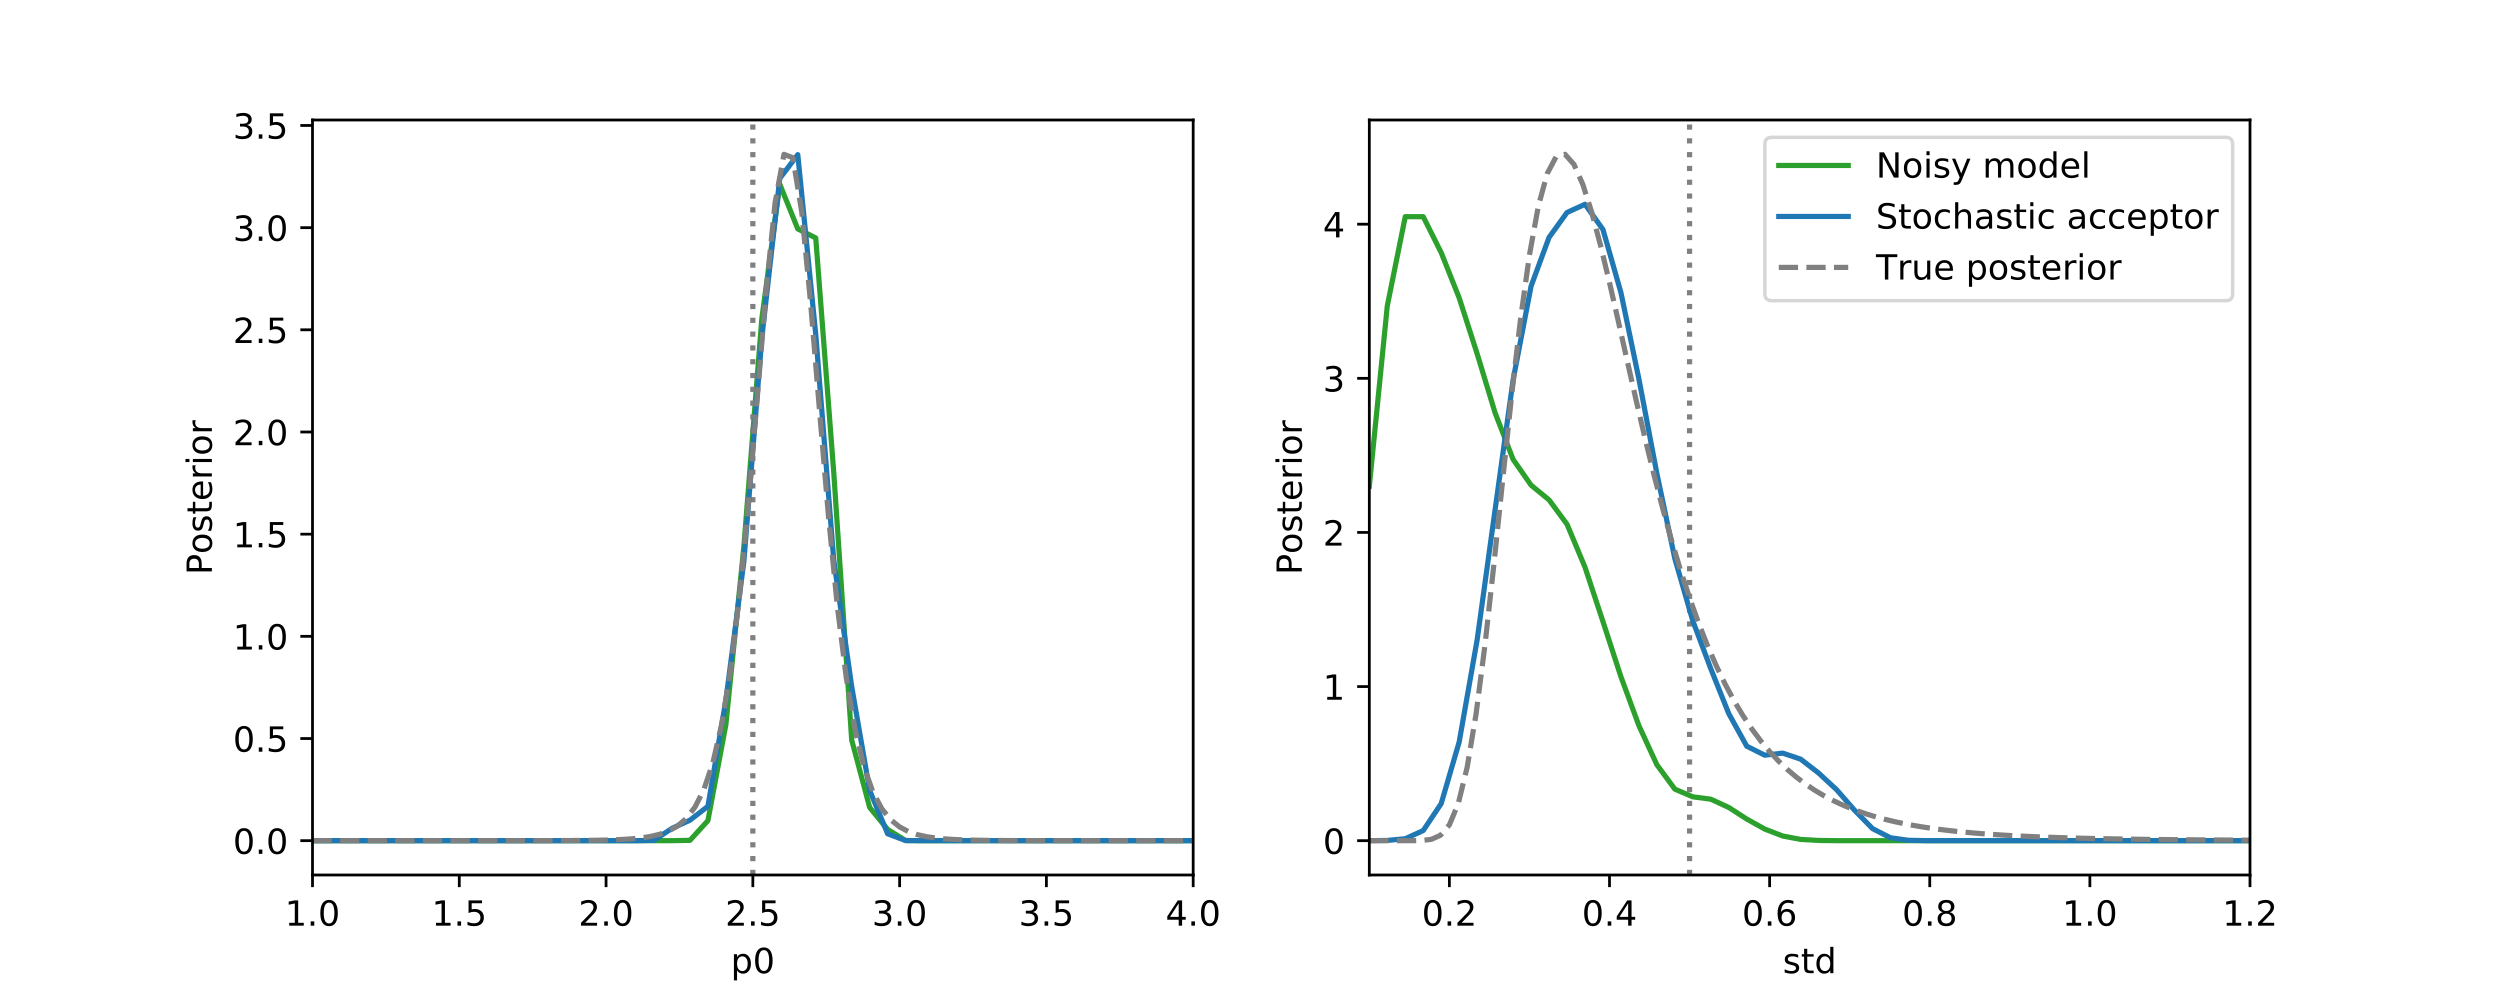 <?xml version="1.0" encoding="utf-8" standalone="no"?>
<!DOCTYPE svg PUBLIC "-//W3C//DTD SVG 1.1//EN"
  "http://www.w3.org/Graphics/SVG/1.1/DTD/svg11.dtd">
<!-- Created with matplotlib (https://matplotlib.org/) -->
<svg height="288pt" version="1.1" viewBox="0 0 720 288" width="720pt" xmlns="http://www.w3.org/2000/svg" xmlns:xlink="http://www.w3.org/1999/xlink">
 <defs>
  <style type="text/css">
*{stroke-linecap:butt;stroke-linejoin:round;}
  </style>
 </defs>
 <g id="figure_1">
  <g id="patch_1">
   <path d="M 0 288 
L 720 288 
L 720 0 
L 0 0 
z
" style="fill:#ffffff;"/>
  </g>
  <g id="axes_1">
   <g id="patch_2">
    <path d="M 90 252 
L 343.636 252 
L 343.636 34.56 
L 90 34.56 
z
" style="fill:#ffffff;"/>
   </g>
   <g id="matplotlib.axis_1">
    <g id="xtick_1">
     <g id="line2d_1">
      <defs>
       <path d="M 0 0 
L 0 3.5 
" id="m02b640d5a7" style="stroke:#000000;stroke-width:0.8;"/>
      </defs>
      <g>
       <use style="stroke:#000000;stroke-width:0.8;" x="90" xlink:href="#m02b640d5a7" y="252"/>
      </g>
     </g>
     <g id="text_1">
      <!-- 1.0 -->
      <defs>
       <path d="M 12.406 8.297 
L 28.516 8.297 
L 28.516 63.922 
L 10.984 60.406 
L 10.984 69.391 
L 28.422 72.906 
L 38.281 72.906 
L 38.281 8.297 
L 54.391 8.297 
L 54.391 0 
L 12.406 0 
z
" id="DejaVuSans-49"/>
       <path d="M 10.688 12.406 
L 21 12.406 
L 21 0 
L 10.688 0 
z
" id="DejaVuSans-46"/>
       <path d="M 31.781 66.406 
Q 24.172 66.406 20.328 58.906 
Q 16.5 51.422 16.5 36.375 
Q 16.5 21.391 20.328 13.891 
Q 24.172 6.391 31.781 6.391 
Q 39.453 6.391 43.281 13.891 
Q 47.125 21.391 47.125 36.375 
Q 47.125 51.422 43.281 58.906 
Q 39.453 66.406 31.781 66.406 
z
M 31.781 74.219 
Q 44.047 74.219 50.516 64.516 
Q 56.984 54.828 56.984 36.375 
Q 56.984 17.969 50.516 8.266 
Q 44.047 -1.422 31.781 -1.422 
Q 19.531 -1.422 13.062 8.266 
Q 6.594 17.969 6.594 36.375 
Q 6.594 54.828 13.062 64.516 
Q 19.531 74.219 31.781 74.219 
z
" id="DejaVuSans-48"/>
      </defs>
      <g transform="translate(82.048 266.598)scale(0.1 -0.1)">
       <use xlink:href="#DejaVuSans-49"/>
       <use x="63.623" xlink:href="#DejaVuSans-46"/>
       <use x="95.41" xlink:href="#DejaVuSans-48"/>
      </g>
     </g>
    </g>
    <g id="xtick_2">
     <g id="line2d_2">
      <g>
       <use style="stroke:#000000;stroke-width:0.8;" x="132.273" xlink:href="#m02b640d5a7" y="252"/>
      </g>
     </g>
     <g id="text_2">
      <!-- 1.5 -->
      <defs>
       <path d="M 10.797 72.906 
L 49.516 72.906 
L 49.516 64.594 
L 19.828 64.594 
L 19.828 46.734 
Q 21.969 47.469 24.109 47.828 
Q 26.266 48.188 28.422 48.188 
Q 40.625 48.188 47.75 41.5 
Q 54.891 34.812 54.891 23.391 
Q 54.891 11.625 47.562 5.094 
Q 40.234 -1.422 26.906 -1.422 
Q 22.312 -1.422 17.547 -0.641 
Q 12.797 0.141 7.719 1.703 
L 7.719 11.625 
Q 12.109 9.234 16.797 8.062 
Q 21.484 6.891 26.703 6.891 
Q 35.156 6.891 40.078 11.328 
Q 45.016 15.766 45.016 23.391 
Q 45.016 31 40.078 35.438 
Q 35.156 39.891 26.703 39.891 
Q 22.75 39.891 18.812 39.016 
Q 14.891 38.141 10.797 36.281 
z
" id="DejaVuSans-53"/>
      </defs>
      <g transform="translate(124.321 266.598)scale(0.1 -0.1)">
       <use xlink:href="#DejaVuSans-49"/>
       <use x="63.623" xlink:href="#DejaVuSans-46"/>
       <use x="95.41" xlink:href="#DejaVuSans-53"/>
      </g>
     </g>
    </g>
    <g id="xtick_3">
     <g id="line2d_3">
      <g>
       <use style="stroke:#000000;stroke-width:0.8;" x="174.545" xlink:href="#m02b640d5a7" y="252"/>
      </g>
     </g>
     <g id="text_3">
      <!-- 2.0 -->
      <defs>
       <path d="M 19.188 8.297 
L 53.609 8.297 
L 53.609 0 
L 7.328 0 
L 7.328 8.297 
Q 12.938 14.109 22.625 23.891 
Q 32.328 33.688 34.812 36.531 
Q 39.547 41.844 41.422 45.531 
Q 43.312 49.219 43.312 52.781 
Q 43.312 58.594 39.234 62.25 
Q 35.156 65.922 28.609 65.922 
Q 23.969 65.922 18.812 64.312 
Q 13.672 62.703 7.812 59.422 
L 7.812 69.391 
Q 13.766 71.781 18.938 73 
Q 24.125 74.219 28.422 74.219 
Q 39.75 74.219 46.484 68.547 
Q 53.219 62.891 53.219 53.422 
Q 53.219 48.922 51.531 44.891 
Q 49.859 40.875 45.406 35.406 
Q 44.188 33.984 37.641 27.219 
Q 31.109 20.453 19.188 8.297 
z
" id="DejaVuSans-50"/>
      </defs>
      <g transform="translate(166.594 266.598)scale(0.1 -0.1)">
       <use xlink:href="#DejaVuSans-50"/>
       <use x="63.623" xlink:href="#DejaVuSans-46"/>
       <use x="95.41" xlink:href="#DejaVuSans-48"/>
      </g>
     </g>
    </g>
    <g id="xtick_4">
     <g id="line2d_4">
      <g>
       <use style="stroke:#000000;stroke-width:0.8;" x="216.818" xlink:href="#m02b640d5a7" y="252"/>
      </g>
     </g>
     <g id="text_4">
      <!-- 2.5 -->
      <g transform="translate(208.867 266.598)scale(0.1 -0.1)">
       <use xlink:href="#DejaVuSans-50"/>
       <use x="63.623" xlink:href="#DejaVuSans-46"/>
       <use x="95.41" xlink:href="#DejaVuSans-53"/>
      </g>
     </g>
    </g>
    <g id="xtick_5">
     <g id="line2d_5">
      <g>
       <use style="stroke:#000000;stroke-width:0.8;" x="259.091" xlink:href="#m02b640d5a7" y="252"/>
      </g>
     </g>
     <g id="text_5">
      <!-- 3.0 -->
      <defs>
       <path d="M 40.578 39.312 
Q 47.656 37.797 51.625 33 
Q 55.609 28.219 55.609 21.188 
Q 55.609 10.406 48.188 4.484 
Q 40.766 -1.422 27.094 -1.422 
Q 22.516 -1.422 17.656 -0.516 
Q 12.797 0.391 7.625 2.203 
L 7.625 11.719 
Q 11.719 9.328 16.594 8.109 
Q 21.484 6.891 26.812 6.891 
Q 36.078 6.891 40.938 10.547 
Q 45.797 14.203 45.797 21.188 
Q 45.797 27.641 41.281 31.266 
Q 36.766 34.906 28.719 34.906 
L 20.219 34.906 
L 20.219 43.016 
L 29.109 43.016 
Q 36.375 43.016 40.234 45.922 
Q 44.094 48.828 44.094 54.297 
Q 44.094 59.906 40.109 62.906 
Q 36.141 65.922 28.719 65.922 
Q 24.656 65.922 20.016 65.031 
Q 15.375 64.156 9.812 62.312 
L 9.812 71.094 
Q 15.438 72.656 20.344 73.438 
Q 25.25 74.219 29.594 74.219 
Q 40.828 74.219 47.359 69.109 
Q 53.906 64.016 53.906 55.328 
Q 53.906 49.266 50.438 45.094 
Q 46.969 40.922 40.578 39.312 
z
" id="DejaVuSans-51"/>
      </defs>
      <g transform="translate(251.139 266.598)scale(0.1 -0.1)">
       <use xlink:href="#DejaVuSans-51"/>
       <use x="63.623" xlink:href="#DejaVuSans-46"/>
       <use x="95.41" xlink:href="#DejaVuSans-48"/>
      </g>
     </g>
    </g>
    <g id="xtick_6">
     <g id="line2d_6">
      <g>
       <use style="stroke:#000000;stroke-width:0.8;" x="301.364" xlink:href="#m02b640d5a7" y="252"/>
      </g>
     </g>
     <g id="text_6">
      <!-- 3.5 -->
      <g transform="translate(293.412 266.598)scale(0.1 -0.1)">
       <use xlink:href="#DejaVuSans-51"/>
       <use x="63.623" xlink:href="#DejaVuSans-46"/>
       <use x="95.41" xlink:href="#DejaVuSans-53"/>
      </g>
     </g>
    </g>
    <g id="xtick_7">
     <g id="line2d_7">
      <g>
       <use style="stroke:#000000;stroke-width:0.8;" x="343.636" xlink:href="#m02b640d5a7" y="252"/>
      </g>
     </g>
     <g id="text_7">
      <!-- 4.0 -->
      <defs>
       <path d="M 37.797 64.312 
L 12.891 25.391 
L 37.797 25.391 
z
M 35.203 72.906 
L 47.609 72.906 
L 47.609 25.391 
L 58.016 25.391 
L 58.016 17.188 
L 47.609 17.188 
L 47.609 0 
L 37.797 0 
L 37.797 17.188 
L 4.891 17.188 
L 4.891 26.703 
z
" id="DejaVuSans-52"/>
      </defs>
      <g transform="translate(335.685 266.598)scale(0.1 -0.1)">
       <use xlink:href="#DejaVuSans-52"/>
       <use x="63.623" xlink:href="#DejaVuSans-46"/>
       <use x="95.41" xlink:href="#DejaVuSans-48"/>
      </g>
     </g>
    </g>
    <g id="text_8">
     <!-- p0 -->
     <defs>
      <path d="M 18.109 8.203 
L 18.109 -20.797 
L 9.078 -20.797 
L 9.078 54.688 
L 18.109 54.688 
L 18.109 46.391 
Q 20.953 51.266 25.266 53.625 
Q 29.594 56 35.594 56 
Q 45.562 56 51.781 48.094 
Q 58.016 40.188 58.016 27.297 
Q 58.016 14.406 51.781 6.484 
Q 45.562 -1.422 35.594 -1.422 
Q 29.594 -1.422 25.266 0.953 
Q 20.953 3.328 18.109 8.203 
z
M 48.688 27.297 
Q 48.688 37.203 44.609 42.844 
Q 40.531 48.484 33.406 48.484 
Q 26.266 48.484 22.188 42.844 
Q 18.109 37.203 18.109 27.297 
Q 18.109 17.391 22.188 11.75 
Q 26.266 6.109 33.406 6.109 
Q 40.531 6.109 44.609 11.75 
Q 48.688 17.391 48.688 27.297 
z
" id="DejaVuSans-112"/>
     </defs>
     <g transform="translate(210.463 280.277)scale(0.1 -0.1)">
      <use xlink:href="#DejaVuSans-112"/>
      <use x="63.477" xlink:href="#DejaVuSans-48"/>
     </g>
    </g>
   </g>
   <g id="matplotlib.axis_2">
    <g id="ytick_1">
     <g id="line2d_8">
      <defs>
       <path d="M 0 0 
L -3.5 0 
" id="m700d97918a" style="stroke:#000000;stroke-width:0.8;"/>
      </defs>
      <g>
       <use style="stroke:#000000;stroke-width:0.8;" x="90" xlink:href="#m700d97918a" y="242.116"/>
      </g>
     </g>
     <g id="text_9">
      <!-- 0.0 -->
      <g transform="translate(67.097 245.916)scale(0.1 -0.1)">
       <use xlink:href="#DejaVuSans-48"/>
       <use x="63.623" xlink:href="#DejaVuSans-46"/>
       <use x="95.41" xlink:href="#DejaVuSans-48"/>
      </g>
     </g>
    </g>
    <g id="ytick_2">
     <g id="line2d_9">
      <g>
       <use style="stroke:#000000;stroke-width:0.8;" x="90" xlink:href="#m700d97918a" y="212.691"/>
      </g>
     </g>
     <g id="text_10">
      <!-- 0.5 -->
      <g transform="translate(67.097 216.49)scale(0.1 -0.1)">
       <use xlink:href="#DejaVuSans-48"/>
       <use x="63.623" xlink:href="#DejaVuSans-46"/>
       <use x="95.41" xlink:href="#DejaVuSans-53"/>
      </g>
     </g>
    </g>
    <g id="ytick_3">
     <g id="line2d_10">
      <g>
       <use style="stroke:#000000;stroke-width:0.8;" x="90" xlink:href="#m700d97918a" y="183.265"/>
      </g>
     </g>
     <g id="text_11">
      <!-- 1.0 -->
      <g transform="translate(67.097 187.064)scale(0.1 -0.1)">
       <use xlink:href="#DejaVuSans-49"/>
       <use x="63.623" xlink:href="#DejaVuSans-46"/>
       <use x="95.41" xlink:href="#DejaVuSans-48"/>
      </g>
     </g>
    </g>
    <g id="ytick_4">
     <g id="line2d_11">
      <g>
       <use style="stroke:#000000;stroke-width:0.8;" x="90" xlink:href="#m700d97918a" y="153.839"/>
      </g>
     </g>
     <g id="text_12">
      <!-- 1.5 -->
      <g transform="translate(67.097 157.639)scale(0.1 -0.1)">
       <use xlink:href="#DejaVuSans-49"/>
       <use x="63.623" xlink:href="#DejaVuSans-46"/>
       <use x="95.41" xlink:href="#DejaVuSans-53"/>
      </g>
     </g>
    </g>
    <g id="ytick_5">
     <g id="line2d_12">
      <g>
       <use style="stroke:#000000;stroke-width:0.8;" x="90" xlink:href="#m700d97918a" y="124.414"/>
      </g>
     </g>
     <g id="text_13">
      <!-- 2.0 -->
      <g transform="translate(67.097 128.213)scale(0.1 -0.1)">
       <use xlink:href="#DejaVuSans-50"/>
       <use x="63.623" xlink:href="#DejaVuSans-46"/>
       <use x="95.41" xlink:href="#DejaVuSans-48"/>
      </g>
     </g>
    </g>
    <g id="ytick_6">
     <g id="line2d_13">
      <g>
       <use style="stroke:#000000;stroke-width:0.8;" x="90" xlink:href="#m700d97918a" y="94.988"/>
      </g>
     </g>
     <g id="text_14">
      <!-- 2.5 -->
      <g transform="translate(67.097 98.787)scale(0.1 -0.1)">
       <use xlink:href="#DejaVuSans-50"/>
       <use x="63.623" xlink:href="#DejaVuSans-46"/>
       <use x="95.41" xlink:href="#DejaVuSans-53"/>
      </g>
     </g>
    </g>
    <g id="ytick_7">
     <g id="line2d_14">
      <g>
       <use style="stroke:#000000;stroke-width:0.8;" x="90" xlink:href="#m700d97918a" y="65.562"/>
      </g>
     </g>
     <g id="text_15">
      <!-- 3.0 -->
      <g transform="translate(67.097 69.362)scale(0.1 -0.1)">
       <use xlink:href="#DejaVuSans-51"/>
       <use x="63.623" xlink:href="#DejaVuSans-46"/>
       <use x="95.41" xlink:href="#DejaVuSans-48"/>
      </g>
     </g>
    </g>
    <g id="ytick_8">
     <g id="line2d_15">
      <g>
       <use style="stroke:#000000;stroke-width:0.8;" x="90" xlink:href="#m700d97918a" y="36.137"/>
      </g>
     </g>
     <g id="text_16">
      <!-- 3.5 -->
      <g transform="translate(67.097 39.936)scale(0.1 -0.1)">
       <use xlink:href="#DejaVuSans-51"/>
       <use x="63.623" xlink:href="#DejaVuSans-46"/>
       <use x="95.41" xlink:href="#DejaVuSans-53"/>
      </g>
     </g>
    </g>
    <g id="text_17">
     <!-- Posterior -->
     <defs>
      <path d="M 19.672 64.797 
L 19.672 37.406 
L 32.078 37.406 
Q 38.969 37.406 42.719 40.969 
Q 46.484 44.531 46.484 51.125 
Q 46.484 57.672 42.719 61.234 
Q 38.969 64.797 32.078 64.797 
z
M 9.812 72.906 
L 32.078 72.906 
Q 44.344 72.906 50.609 67.359 
Q 56.891 61.812 56.891 51.125 
Q 56.891 40.328 50.609 34.812 
Q 44.344 29.297 32.078 29.297 
L 19.672 29.297 
L 19.672 0 
L 9.812 0 
z
" id="DejaVuSans-80"/>
      <path d="M 30.609 48.391 
Q 23.391 48.391 19.188 42.75 
Q 14.984 37.109 14.984 27.297 
Q 14.984 17.484 19.156 11.844 
Q 23.344 6.203 30.609 6.203 
Q 37.797 6.203 41.984 11.859 
Q 46.188 17.531 46.188 27.297 
Q 46.188 37.016 41.984 42.703 
Q 37.797 48.391 30.609 48.391 
z
M 30.609 56 
Q 42.328 56 49.016 48.375 
Q 55.719 40.766 55.719 27.297 
Q 55.719 13.875 49.016 6.219 
Q 42.328 -1.422 30.609 -1.422 
Q 18.844 -1.422 12.172 6.219 
Q 5.516 13.875 5.516 27.297 
Q 5.516 40.766 12.172 48.375 
Q 18.844 56 30.609 56 
z
" id="DejaVuSans-111"/>
      <path d="M 44.281 53.078 
L 44.281 44.578 
Q 40.484 46.531 36.375 47.5 
Q 32.281 48.484 27.875 48.484 
Q 21.188 48.484 17.844 46.438 
Q 14.5 44.391 14.5 40.281 
Q 14.5 37.156 16.891 35.375 
Q 19.281 33.594 26.516 31.984 
L 29.594 31.297 
Q 39.156 29.25 43.188 25.516 
Q 47.219 21.781 47.219 15.094 
Q 47.219 7.469 41.188 3.016 
Q 35.156 -1.422 24.609 -1.422 
Q 20.219 -1.422 15.453 -0.562 
Q 10.688 0.297 5.422 2 
L 5.422 11.281 
Q 10.406 8.688 15.234 7.391 
Q 20.062 6.109 24.812 6.109 
Q 31.156 6.109 34.562 8.281 
Q 37.984 10.453 37.984 14.406 
Q 37.984 18.062 35.516 20.016 
Q 33.062 21.969 24.703 23.781 
L 21.578 24.516 
Q 13.234 26.266 9.516 29.906 
Q 5.812 33.547 5.812 39.891 
Q 5.812 47.609 11.281 51.797 
Q 16.75 56 26.812 56 
Q 31.781 56 36.172 55.266 
Q 40.578 54.547 44.281 53.078 
z
" id="DejaVuSans-115"/>
      <path d="M 18.312 70.219 
L 18.312 54.688 
L 36.812 54.688 
L 36.812 47.703 
L 18.312 47.703 
L 18.312 18.016 
Q 18.312 11.328 20.141 9.422 
Q 21.969 7.516 27.594 7.516 
L 36.812 7.516 
L 36.812 0 
L 27.594 0 
Q 17.188 0 13.234 3.875 
Q 9.281 7.766 9.281 18.016 
L 9.281 47.703 
L 2.688 47.703 
L 2.688 54.688 
L 9.281 54.688 
L 9.281 70.219 
z
" id="DejaVuSans-116"/>
      <path d="M 56.203 29.594 
L 56.203 25.203 
L 14.891 25.203 
Q 15.484 15.922 20.484 11.062 
Q 25.484 6.203 34.422 6.203 
Q 39.594 6.203 44.453 7.469 
Q 49.312 8.734 54.109 11.281 
L 54.109 2.781 
Q 49.266 0.734 44.188 -0.344 
Q 39.109 -1.422 33.891 -1.422 
Q 20.797 -1.422 13.156 6.188 
Q 5.516 13.812 5.516 26.812 
Q 5.516 40.234 12.766 48.109 
Q 20.016 56 32.328 56 
Q 43.359 56 49.781 48.891 
Q 56.203 41.797 56.203 29.594 
z
M 47.219 32.234 
Q 47.125 39.594 43.094 43.984 
Q 39.062 48.391 32.422 48.391 
Q 24.906 48.391 20.391 44.141 
Q 15.875 39.891 15.188 32.172 
z
" id="DejaVuSans-101"/>
      <path d="M 41.109 46.297 
Q 39.594 47.172 37.812 47.578 
Q 36.031 48 33.891 48 
Q 26.266 48 22.188 43.047 
Q 18.109 38.094 18.109 28.812 
L 18.109 0 
L 9.078 0 
L 9.078 54.688 
L 18.109 54.688 
L 18.109 46.188 
Q 20.953 51.172 25.484 53.578 
Q 30.031 56 36.531 56 
Q 37.453 56 38.578 55.875 
Q 39.703 55.766 41.062 55.516 
z
" id="DejaVuSans-114"/>
      <path d="M 9.422 54.688 
L 18.406 54.688 
L 18.406 0 
L 9.422 0 
z
M 9.422 75.984 
L 18.406 75.984 
L 18.406 64.594 
L 9.422 64.594 
z
" id="DejaVuSans-105"/>
     </defs>
     <g transform="translate(61.017 165.553)rotate(-90)scale(0.1 -0.1)">
      <use xlink:href="#DejaVuSans-80"/>
      <use x="60.256" xlink:href="#DejaVuSans-111"/>
      <use x="121.438" xlink:href="#DejaVuSans-115"/>
      <use x="173.537" xlink:href="#DejaVuSans-116"/>
      <use x="212.746" xlink:href="#DejaVuSans-101"/>
      <use x="274.27" xlink:href="#DejaVuSans-114"/>
      <use x="315.383" xlink:href="#DejaVuSans-105"/>
      <use x="343.166" xlink:href="#DejaVuSans-111"/>
      <use x="404.348" xlink:href="#DejaVuSans-114"/>
     </g>
    </g>
   </g>
   <g id="line2d_16">
    <path clip-path="url(#pda7457deb8)" d="M 90 242.116 
L 95.176 242.116 
L 100.353 242.116 
L 105.529 242.116 
L 110.705 242.116 
L 115.881 242.116 
L 121.058 242.116 
L 126.234 242.116 
L 131.41 242.116 
L 136.586 242.116 
L 141.763 242.116 
L 146.939 242.116 
L 152.115 242.116 
L 157.291 242.116 
L 162.468 242.116 
L 167.644 242.116 
L 172.82 242.116 
L 177.996 242.116 
L 183.173 242.116 
L 188.349 242.116 
L 193.525 242.116 
L 198.701 242.018 
L 203.878 236.34 
L 209.054 208.707 
L 214.23 157.455 
L 219.406 91.772 
L 224.583 53.069 
L 229.759 65.928 
L 234.935 68.539 
L 240.111 135.943 
L 245.288 213.122 
L 250.464 232.551 
L 255.64 238.872 
L 260.816 242.076 
L 265.993 242.116 
L 271.169 242.116 
L 276.345 242.116 
L 281.521 242.116 
L 286.698 242.116 
L 291.874 242.116 
L 297.05 242.116 
L 302.226 242.116 
L 307.403 242.116 
L 312.579 242.116 
L 317.755 242.116 
L 322.931 242.116 
L 328.108 242.116 
L 333.284 242.116 
L 338.46 242.116 
L 343.636 242.116 
" style="fill:none;stroke:#2ca02c;stroke-linecap:square;stroke-width:1.5;"/>
   </g>
   <g id="line2d_17">
    <path clip-path="url(#pda7457deb8)" d="M 216.818 252 
L 216.818 34.56 
" style="fill:none;stroke:#808080;stroke-dasharray:1.5,2.475;stroke-dashoffset:0;stroke-width:1.5;"/>
   </g>
   <g id="line2d_18">
    <path clip-path="url(#pda7457deb8)" d="M 90 242.116 
L 95.176 242.116 
L 100.353 242.116 
L 105.529 242.116 
L 110.705 242.116 
L 115.881 242.116 
L 121.058 242.116 
L 126.234 242.116 
L 131.41 242.116 
L 136.586 242.116 
L 141.763 242.116 
L 146.939 242.116 
L 152.115 242.116 
L 157.291 242.116 
L 162.468 242.116 
L 167.644 242.116 
L 172.82 242.116 
L 177.996 242.116 
L 183.173 242.116 
L 188.349 242.014 
L 193.525 238.566 
L 198.701 236.217 
L 203.878 232.22 
L 209.054 201.617 
L 214.23 161.734 
L 219.406 97.3 
L 224.583 51.371 
L 229.759 44.541 
L 234.935 96.31 
L 240.111 161.194 
L 245.288 197.712 
L 250.464 227.625 
L 255.64 240.138 
L 260.816 242.082 
L 265.993 242.116 
L 271.169 242.116 
L 276.345 242.116 
L 281.521 242.116 
L 286.698 242.116 
L 291.874 242.116 
L 297.05 242.116 
L 302.226 242.116 
L 307.403 242.116 
L 312.579 242.116 
L 317.755 242.116 
L 322.931 242.116 
L 328.108 242.116 
L 333.284 242.116 
L 338.46 242.116 
L 343.636 242.116 
" style="fill:none;stroke:#1f77b4;stroke-linecap:square;stroke-width:1.5;"/>
   </g>
   <g id="line2d_19">
    <path clip-path="url(#pda7457deb8)" d="M 90 242.116 
L 92.562 242.116 
L 95.124 242.116 
L 97.686 242.116 
L 100.248 242.116 
L 102.81 242.116 
L 105.372 242.116 
L 107.934 242.116 
L 110.496 242.116 
L 113.058 242.116 
L 115.62 242.116 
L 118.182 242.116 
L 120.744 242.116 
L 123.306 242.116 
L 125.868 242.116 
L 128.43 242.116 
L 130.992 242.116 
L 133.554 242.115 
L 136.116 242.115 
L 138.678 242.115 
L 141.24 242.114 
L 143.802 242.113 
L 146.364 242.112 
L 148.926 242.11 
L 151.488 242.108 
L 154.05 242.104 
L 156.612 242.099 
L 159.174 242.093 
L 161.736 242.084 
L 164.298 242.071 
L 166.86 242.052 
L 169.421 242.026 
L 171.983 241.988 
L 174.545 241.933 
L 177.107 241.852 
L 179.669 241.734 
L 182.231 241.557 
L 184.793 241.293 
L 187.355 240.895 
L 189.917 240.29 
L 192.479 239.365 
L 195.041 237.945 
L 197.603 235.765 
L 200.165 232.425 
L 202.727 227.349 
L 205.289 219.742 
L 207.851 208.606 
L 210.413 192.852 
L 212.975 171.637 
L 215.537 144.951 
L 218.099 114.382 
L 220.661 83.675 
L 223.223 58.416 
L 225.785 44.444 
L 228.347 45.435 
L 230.909 61.119 
L 233.471 87.415 
L 236.033 118.387 
L 238.595 148.622 
L 241.157 174.658 
L 243.719 195.152 
L 246.281 210.26 
L 248.843 220.886 
L 251.405 228.118 
L 253.967 232.934 
L 256.529 236.097 
L 259.091 238.162 
L 261.653 239.506 
L 264.215 240.382 
L 266.777 240.956 
L 269.339 241.333 
L 271.901 241.584 
L 274.463 241.751 
L 277.025 241.864 
L 279.587 241.941 
L 282.149 241.993 
L 284.711 242.03 
L 287.273 242.055 
L 289.835 242.073 
L 292.397 242.085 
L 294.959 242.094 
L 297.521 242.1 
L 300.083 242.105 
L 302.645 242.108 
L 305.207 242.11 
L 307.769 242.112 
L 310.331 242.113 
L 312.893 242.114 
L 315.455 242.115 
L 318.017 242.115 
L 320.579 242.115 
L 323.14 242.116 
L 325.702 242.116 
L 328.264 242.116 
L 330.826 242.116 
L 333.388 242.116 
L 335.95 242.116 
L 338.512 242.116 
L 341.074 242.116 
L 343.636 242.116 
" style="fill:none;stroke:#808080;stroke-dasharray:5.55,2.4;stroke-dashoffset:0;stroke-width:1.5;"/>
   </g>
   <g id="patch_3">
    <path d="M 90 252 
L 90 34.56 
" style="fill:none;stroke:#000000;stroke-linecap:square;stroke-linejoin:miter;stroke-width:0.8;"/>
   </g>
   <g id="patch_4">
    <path d="M 343.636 252 
L 343.636 34.56 
" style="fill:none;stroke:#000000;stroke-linecap:square;stroke-linejoin:miter;stroke-width:0.8;"/>
   </g>
   <g id="patch_5">
    <path d="M 90 252 
L 343.636 252 
" style="fill:none;stroke:#000000;stroke-linecap:square;stroke-linejoin:miter;stroke-width:0.8;"/>
   </g>
   <g id="patch_6">
    <path d="M 90 34.56 
L 343.636 34.56 
" style="fill:none;stroke:#000000;stroke-linecap:square;stroke-linejoin:miter;stroke-width:0.8;"/>
   </g>
  </g>
  <g id="axes_2">
   <g id="patch_7">
    <path d="M 394.364 252 
L 648 252 
L 648 34.56 
L 394.364 34.56 
z
" style="fill:#ffffff;"/>
   </g>
   <g id="matplotlib.axis_3">
    <g id="xtick_8">
     <g id="line2d_20">
      <g>
       <use style="stroke:#000000;stroke-width:0.8;" x="417.421" xlink:href="#m02b640d5a7" y="252"/>
      </g>
     </g>
     <g id="text_18">
      <!-- 0.2 -->
      <g transform="translate(409.47 266.598)scale(0.1 -0.1)">
       <use xlink:href="#DejaVuSans-48"/>
       <use x="63.623" xlink:href="#DejaVuSans-46"/>
       <use x="95.41" xlink:href="#DejaVuSans-50"/>
      </g>
     </g>
    </g>
    <g id="xtick_9">
     <g id="line2d_21">
      <g>
       <use style="stroke:#000000;stroke-width:0.8;" x="463.537" xlink:href="#m02b640d5a7" y="252"/>
      </g>
     </g>
     <g id="text_19">
      <!-- 0.4 -->
      <g transform="translate(455.586 266.598)scale(0.1 -0.1)">
       <use xlink:href="#DejaVuSans-48"/>
       <use x="63.623" xlink:href="#DejaVuSans-46"/>
       <use x="95.41" xlink:href="#DejaVuSans-52"/>
      </g>
     </g>
    </g>
    <g id="xtick_10">
     <g id="line2d_22">
      <g>
       <use style="stroke:#000000;stroke-width:0.8;" x="509.653" xlink:href="#m02b640d5a7" y="252"/>
      </g>
     </g>
     <g id="text_20">
      <!-- 0.6 -->
      <defs>
       <path d="M 33.016 40.375 
Q 26.375 40.375 22.484 35.828 
Q 18.609 31.297 18.609 23.391 
Q 18.609 15.531 22.484 10.953 
Q 26.375 6.391 33.016 6.391 
Q 39.656 6.391 43.531 10.953 
Q 47.406 15.531 47.406 23.391 
Q 47.406 31.297 43.531 35.828 
Q 39.656 40.375 33.016 40.375 
z
M 52.594 71.297 
L 52.594 62.312 
Q 48.875 64.062 45.094 64.984 
Q 41.312 65.922 37.594 65.922 
Q 27.828 65.922 22.672 59.328 
Q 17.531 52.734 16.797 39.406 
Q 19.672 43.656 24.016 45.922 
Q 28.375 48.188 33.594 48.188 
Q 44.578 48.188 50.953 41.516 
Q 57.328 34.859 57.328 23.391 
Q 57.328 12.156 50.688 5.359 
Q 44.047 -1.422 33.016 -1.422 
Q 20.359 -1.422 13.672 8.266 
Q 6.984 17.969 6.984 36.375 
Q 6.984 53.656 15.188 63.938 
Q 23.391 74.219 37.203 74.219 
Q 40.922 74.219 44.703 73.484 
Q 48.484 72.75 52.594 71.297 
z
" id="DejaVuSans-54"/>
      </defs>
      <g transform="translate(501.701 266.598)scale(0.1 -0.1)">
       <use xlink:href="#DejaVuSans-48"/>
       <use x="63.623" xlink:href="#DejaVuSans-46"/>
       <use x="95.41" xlink:href="#DejaVuSans-54"/>
      </g>
     </g>
    </g>
    <g id="xtick_11">
     <g id="line2d_23">
      <g>
       <use style="stroke:#000000;stroke-width:0.8;" x="555.769" xlink:href="#m02b640d5a7" y="252"/>
      </g>
     </g>
     <g id="text_21">
      <!-- 0.8 -->
      <defs>
       <path d="M 31.781 34.625 
Q 24.75 34.625 20.719 30.859 
Q 16.703 27.094 16.703 20.516 
Q 16.703 13.922 20.719 10.156 
Q 24.75 6.391 31.781 6.391 
Q 38.812 6.391 42.859 10.172 
Q 46.922 13.969 46.922 20.516 
Q 46.922 27.094 42.891 30.859 
Q 38.875 34.625 31.781 34.625 
z
M 21.922 38.812 
Q 15.578 40.375 12.031 44.719 
Q 8.5 49.078 8.5 55.328 
Q 8.5 64.062 14.719 69.141 
Q 20.953 74.219 31.781 74.219 
Q 42.672 74.219 48.875 69.141 
Q 55.078 64.062 55.078 55.328 
Q 55.078 49.078 51.531 44.719 
Q 48 40.375 41.703 38.812 
Q 48.828 37.156 52.797 32.312 
Q 56.781 27.484 56.781 20.516 
Q 56.781 9.906 50.312 4.234 
Q 43.844 -1.422 31.781 -1.422 
Q 19.734 -1.422 13.25 4.234 
Q 6.781 9.906 6.781 20.516 
Q 6.781 27.484 10.781 32.312 
Q 14.797 37.156 21.922 38.812 
z
M 18.312 54.391 
Q 18.312 48.734 21.844 45.562 
Q 25.391 42.391 31.781 42.391 
Q 38.141 42.391 41.719 45.562 
Q 45.312 48.734 45.312 54.391 
Q 45.312 60.062 41.719 63.234 
Q 38.141 66.406 31.781 66.406 
Q 25.391 66.406 21.844 63.234 
Q 18.312 60.062 18.312 54.391 
z
" id="DejaVuSans-56"/>
      </defs>
      <g transform="translate(547.817 266.598)scale(0.1 -0.1)">
       <use xlink:href="#DejaVuSans-48"/>
       <use x="63.623" xlink:href="#DejaVuSans-46"/>
       <use x="95.41" xlink:href="#DejaVuSans-56"/>
      </g>
     </g>
    </g>
    <g id="xtick_12">
     <g id="line2d_24">
      <g>
       <use style="stroke:#000000;stroke-width:0.8;" x="601.884" xlink:href="#m02b640d5a7" y="252"/>
      </g>
     </g>
     <g id="text_22">
      <!-- 1.0 -->
      <g transform="translate(593.933 266.598)scale(0.1 -0.1)">
       <use xlink:href="#DejaVuSans-49"/>
       <use x="63.623" xlink:href="#DejaVuSans-46"/>
       <use x="95.41" xlink:href="#DejaVuSans-48"/>
      </g>
     </g>
    </g>
    <g id="xtick_13">
     <g id="line2d_25">
      <g>
       <use style="stroke:#000000;stroke-width:0.8;" x="648" xlink:href="#m02b640d5a7" y="252"/>
      </g>
     </g>
     <g id="text_23">
      <!-- 1.2 -->
      <g transform="translate(640.048 266.598)scale(0.1 -0.1)">
       <use xlink:href="#DejaVuSans-49"/>
       <use x="63.623" xlink:href="#DejaVuSans-46"/>
       <use x="95.41" xlink:href="#DejaVuSans-50"/>
      </g>
     </g>
    </g>
    <g id="text_24">
     <!-- std -->
     <defs>
      <path d="M 45.406 46.391 
L 45.406 75.984 
L 54.391 75.984 
L 54.391 0 
L 45.406 0 
L 45.406 8.203 
Q 42.578 3.328 38.25 0.953 
Q 33.938 -1.422 27.875 -1.422 
Q 17.969 -1.422 11.734 6.484 
Q 5.516 14.406 5.516 27.297 
Q 5.516 40.188 11.734 48.094 
Q 17.969 56 27.875 56 
Q 33.938 56 38.25 53.625 
Q 42.578 51.266 45.406 46.391 
z
M 14.797 27.297 
Q 14.797 17.391 18.875 11.75 
Q 22.953 6.109 30.078 6.109 
Q 37.203 6.109 41.297 11.75 
Q 45.406 17.391 45.406 27.297 
Q 45.406 37.203 41.297 42.844 
Q 37.203 48.484 30.078 48.484 
Q 22.953 48.484 18.875 42.844 
Q 14.797 37.203 14.797 27.297 
z
" id="DejaVuSans-100"/>
     </defs>
     <g transform="translate(513.443 280.277)scale(0.1 -0.1)">
      <use xlink:href="#DejaVuSans-115"/>
      <use x="52.1" xlink:href="#DejaVuSans-116"/>
      <use x="91.309" xlink:href="#DejaVuSans-100"/>
     </g>
    </g>
   </g>
   <g id="matplotlib.axis_4">
    <g id="ytick_9">
     <g id="line2d_26">
      <g>
       <use style="stroke:#000000;stroke-width:0.8;" x="394.364" xlink:href="#m700d97918a" y="242.116"/>
      </g>
     </g>
     <g id="text_25">
      <!-- 0 -->
      <g transform="translate(381.001 245.916)scale(0.1 -0.1)">
       <use xlink:href="#DejaVuSans-48"/>
      </g>
     </g>
    </g>
    <g id="ytick_10">
     <g id="line2d_27">
      <g>
       <use style="stroke:#000000;stroke-width:0.8;" x="394.364" xlink:href="#m700d97918a" y="197.729"/>
      </g>
     </g>
     <g id="text_26">
      <!-- 1 -->
      <g transform="translate(381.001 201.529)scale(0.1 -0.1)">
       <use xlink:href="#DejaVuSans-49"/>
      </g>
     </g>
    </g>
    <g id="ytick_11">
     <g id="line2d_28">
      <g>
       <use style="stroke:#000000;stroke-width:0.8;" x="394.364" xlink:href="#m700d97918a" y="153.342"/>
      </g>
     </g>
     <g id="text_27">
      <!-- 2 -->
      <g transform="translate(381.001 157.141)scale(0.1 -0.1)">
       <use xlink:href="#DejaVuSans-50"/>
      </g>
     </g>
    </g>
    <g id="ytick_12">
     <g id="line2d_29">
      <g>
       <use style="stroke:#000000;stroke-width:0.8;" x="394.364" xlink:href="#m700d97918a" y="108.955"/>
      </g>
     </g>
     <g id="text_28">
      <!-- 3 -->
      <g transform="translate(381.001 112.754)scale(0.1 -0.1)">
       <use xlink:href="#DejaVuSans-51"/>
      </g>
     </g>
    </g>
    <g id="ytick_13">
     <g id="line2d_30">
      <g>
       <use style="stroke:#000000;stroke-width:0.8;" x="394.364" xlink:href="#m700d97918a" y="64.568"/>
      </g>
     </g>
     <g id="text_29">
      <!-- 4 -->
      <g transform="translate(381.001 68.367)scale(0.1 -0.1)">
       <use xlink:href="#DejaVuSans-52"/>
      </g>
     </g>
    </g>
    <g id="text_30">
     <!-- Posterior -->
     <g transform="translate(374.921 165.553)rotate(-90)scale(0.1 -0.1)">
      <use xlink:href="#DejaVuSans-80"/>
      <use x="60.256" xlink:href="#DejaVuSans-111"/>
      <use x="121.438" xlink:href="#DejaVuSans-115"/>
      <use x="173.537" xlink:href="#DejaVuSans-116"/>
      <use x="212.746" xlink:href="#DejaVuSans-101"/>
      <use x="274.27" xlink:href="#DejaVuSans-114"/>
      <use x="315.383" xlink:href="#DejaVuSans-105"/>
      <use x="343.166" xlink:href="#DejaVuSans-111"/>
      <use x="404.348" xlink:href="#DejaVuSans-114"/>
     </g>
    </g>
   </g>
   <g id="line2d_31">
    <path clip-path="url(#pbeb8e57a97)" d="M 394.364 140.041 
L 399.54 88.097 
L 404.716 62.402 
L 409.892 62.41 
L 415.069 72.771 
L 420.245 85.796 
L 425.421 101.9 
L 430.597 118.933 
L 435.774 132.312 
L 440.95 139.734 
L 446.126 143.967 
L 451.302 150.98 
L 456.479 163.355 
L 461.655 179.032 
L 466.831 194.909 
L 472.007 208.991 
L 477.184 220.257 
L 482.36 227.28 
L 487.536 229.487 
L 492.712 230.168 
L 497.889 232.556 
L 503.065 235.889 
L 508.241 238.772 
L 513.417 240.768 
L 518.594 241.752 
L 523.77 242.054 
L 528.946 242.11 
L 534.122 242.116 
L 539.299 242.116 
L 544.475 242.116 
L 549.651 242.116 
L 554.827 242.116 
L 560.004 242.116 
L 565.18 242.116 
L 570.356 242.116 
L 575.532 242.116 
L 580.709 242.116 
L 585.885 242.116 
L 591.061 242.116 
L 596.237 242.116 
L 601.414 242.116 
L 606.59 242.116 
L 611.766 242.116 
L 616.942 242.116 
L 622.119 242.116 
L 627.295 242.116 
L 632.471 242.116 
L 637.647 242.116 
L 642.824 242.116 
L 648 242.116 
" style="fill:none;stroke:#2ca02c;stroke-linecap:square;stroke-width:1.5;"/>
   </g>
   <g id="line2d_32">
    <path clip-path="url(#pbeb8e57a97)" d="M 486.595 252 
L 486.595 34.56 
" style="fill:none;stroke:#808080;stroke-dasharray:1.5,2.475;stroke-dashoffset:0;stroke-width:1.5;"/>
   </g>
   <g id="line2d_33">
    <path clip-path="url(#pbeb8e57a97)" d="M 394.364 242.11 
L 399.54 242.044 
L 404.716 241.556 
L 409.892 239.193 
L 415.069 231.423 
L 420.245 213.678 
L 425.421 184.27 
L 430.597 146.726 
L 435.774 109.397 
L 440.95 82.405 
L 446.126 68.376 
L 451.302 61.197 
L 456.479 58.832 
L 461.655 66.102 
L 466.831 84.286 
L 472.007 109.183 
L 477.184 136.39 
L 482.36 160.904 
L 487.536 178.834 
L 492.712 192.604 
L 497.889 205.532 
L 503.065 214.902 
L 508.241 217.493 
L 513.417 216.902 
L 518.594 218.639 
L 523.77 222.651 
L 528.946 227.439 
L 534.122 233.366 
L 539.299 238.653 
L 544.475 241.287 
L 549.651 242 
L 554.827 242.107 
L 560.004 242.116 
L 565.18 242.116 
L 570.356 242.116 
L 575.532 242.116 
L 580.709 242.116 
L 585.885 242.116 
L 591.061 242.116 
L 596.237 242.116 
L 601.414 242.116 
L 606.59 242.116 
L 611.766 242.116 
L 616.942 242.116 
L 622.119 242.116 
L 627.295 242.116 
L 632.471 242.116 
L 637.647 242.116 
L 642.824 242.116 
L 648 242.116 
" style="fill:none;stroke:#1f77b4;stroke-linecap:square;stroke-width:1.5;"/>
   </g>
   <g id="line2d_34">
    <path clip-path="url(#pbeb8e57a97)" d="M 394.364 242.116 
L 396.926 242.116 
L 399.488 242.116 
L 402.05 242.116 
L 404.612 242.116 
L 407.174 242.108 
L 409.736 242.041 
L 412.298 241.707 
L 414.86 240.549 
L 417.421 237.555 
L 419.983 231.415 
L 422.545 220.956 
L 425.107 205.625 
L 427.669 185.782 
L 430.231 162.65 
L 432.793 138.017 
L 435.355 113.838 
L 437.917 91.872 
L 440.479 73.449 
L 443.041 59.381 
L 445.603 49.977 
L 448.165 45.132 
L 450.727 44.444 
L 453.289 47.327 
L 455.851 53.115 
L 458.413 61.134 
L 460.975 70.75 
L 463.537 81.406 
L 466.099 92.63 
L 468.661 104.038 
L 471.223 115.335 
L 473.785 126.296 
L 476.347 136.764 
L 478.909 146.634 
L 481.471 155.845 
L 484.033 164.367 
L 486.595 172.197 
L 489.157 179.348 
L 491.719 185.848 
L 494.281 191.733 
L 496.843 197.041 
L 499.405 201.817 
L 501.967 206.104 
L 504.529 209.944 
L 507.091 213.379 
L 509.653 216.447 
L 512.215 219.186 
L 514.777 221.629 
L 517.339 223.806 
L 519.901 225.745 
L 522.463 227.473 
L 525.025 229.013 
L 527.587 230.384 
L 530.149 231.605 
L 532.711 232.694 
L 535.273 233.664 
L 537.835 234.529 
L 540.397 235.301 
L 542.959 235.99 
L 545.521 236.605 
L 548.083 237.154 
L 550.645 237.646 
L 553.207 238.085 
L 555.769 238.479 
L 558.331 238.831 
L 560.893 239.147 
L 563.455 239.431 
L 566.017 239.685 
L 568.579 239.914 
L 571.14 240.119 
L 573.702 240.304 
L 576.264 240.47 
L 578.826 240.621 
L 581.388 240.756 
L 583.95 240.878 
L 586.512 240.988 
L 589.074 241.088 
L 591.636 241.178 
L 594.198 241.26 
L 596.76 241.333 
L 599.322 241.4 
L 601.884 241.461 
L 604.446 241.516 
L 607.008 241.567 
L 609.57 241.612 
L 612.132 241.654 
L 614.694 241.692 
L 617.256 241.726 
L 619.818 241.757 
L 622.38 241.786 
L 624.942 241.812 
L 627.504 241.836 
L 630.066 241.858 
L 632.628 241.878 
L 635.19 241.896 
L 637.752 241.913 
L 640.314 241.928 
L 642.876 241.943 
L 645.438 241.956 
L 648 241.967 
" style="fill:none;stroke:#808080;stroke-dasharray:5.55,2.4;stroke-dashoffset:0;stroke-width:1.5;"/>
   </g>
   <g id="patch_8">
    <path d="M 394.364 252 
L 394.364 34.56 
" style="fill:none;stroke:#000000;stroke-linecap:square;stroke-linejoin:miter;stroke-width:0.8;"/>
   </g>
   <g id="patch_9">
    <path d="M 648 252 
L 648 34.56 
" style="fill:none;stroke:#000000;stroke-linecap:square;stroke-linejoin:miter;stroke-width:0.8;"/>
   </g>
   <g id="patch_10">
    <path d="M 394.364 252 
L 648 252 
" style="fill:none;stroke:#000000;stroke-linecap:square;stroke-linejoin:miter;stroke-width:0.8;"/>
   </g>
   <g id="patch_11">
    <path d="M 394.364 34.56 
L 648 34.56 
" style="fill:none;stroke:#000000;stroke-linecap:square;stroke-linejoin:miter;stroke-width:0.8;"/>
   </g>
   <g id="legend_1">
    <g id="patch_12">
     <path d="M 510.288 86.594 
L 641 86.594 
Q 643 86.594 643 84.594 
L 643 41.56 
Q 643 39.56 641 39.56 
L 510.288 39.56 
Q 508.288 39.56 508.288 41.56 
L 508.288 84.594 
Q 508.288 86.594 510.288 86.594 
z
" style="fill:#ffffff;opacity:0.8;stroke:#cccccc;stroke-linejoin:miter;"/>
    </g>
    <g id="line2d_35">
     <path d="M 512.288 47.658 
L 532.288 47.658 
" style="fill:none;stroke:#2ca02c;stroke-linecap:square;stroke-width:1.5;"/>
    </g>
    <g id="line2d_36"/>
    <g id="text_31">
     <!-- Noisy model -->
     <defs>
      <path d="M 9.812 72.906 
L 23.094 72.906 
L 55.422 11.922 
L 55.422 72.906 
L 64.984 72.906 
L 64.984 0 
L 51.703 0 
L 19.391 60.984 
L 19.391 0 
L 9.812 0 
z
" id="DejaVuSans-78"/>
      <path d="M 32.172 -5.078 
Q 28.375 -14.844 24.75 -17.812 
Q 21.141 -20.797 15.094 -20.797 
L 7.906 -20.797 
L 7.906 -13.281 
L 13.188 -13.281 
Q 16.891 -13.281 18.938 -11.516 
Q 21 -9.766 23.484 -3.219 
L 25.094 0.875 
L 2.984 54.688 
L 12.5 54.688 
L 29.594 11.922 
L 46.688 54.688 
L 56.203 54.688 
z
" id="DejaVuSans-121"/>
      <path id="DejaVuSans-32"/>
      <path d="M 52 44.188 
Q 55.375 50.25 60.062 53.125 
Q 64.75 56 71.094 56 
Q 79.641 56 84.281 50.016 
Q 88.922 44.047 88.922 33.016 
L 88.922 0 
L 79.891 0 
L 79.891 32.719 
Q 79.891 40.578 77.094 44.375 
Q 74.312 48.188 68.609 48.188 
Q 61.625 48.188 57.562 43.547 
Q 53.516 38.922 53.516 30.906 
L 53.516 0 
L 44.484 0 
L 44.484 32.719 
Q 44.484 40.625 41.703 44.406 
Q 38.922 48.188 33.109 48.188 
Q 26.219 48.188 22.156 43.531 
Q 18.109 38.875 18.109 30.906 
L 18.109 0 
L 9.078 0 
L 9.078 54.688 
L 18.109 54.688 
L 18.109 46.188 
Q 21.188 51.219 25.484 53.609 
Q 29.781 56 35.688 56 
Q 41.656 56 45.828 52.969 
Q 50 49.953 52 44.188 
z
" id="DejaVuSans-109"/>
      <path d="M 9.422 75.984 
L 18.406 75.984 
L 18.406 0 
L 9.422 0 
z
" id="DejaVuSans-108"/>
     </defs>
     <g transform="translate(540.288 51.158)scale(0.1 -0.1)">
      <use xlink:href="#DejaVuSans-78"/>
      <use x="74.805" xlink:href="#DejaVuSans-111"/>
      <use x="135.986" xlink:href="#DejaVuSans-105"/>
      <use x="163.77" xlink:href="#DejaVuSans-115"/>
      <use x="215.869" xlink:href="#DejaVuSans-121"/>
      <use x="275.049" xlink:href="#DejaVuSans-32"/>
      <use x="306.836" xlink:href="#DejaVuSans-109"/>
      <use x="404.248" xlink:href="#DejaVuSans-111"/>
      <use x="465.43" xlink:href="#DejaVuSans-100"/>
      <use x="528.906" xlink:href="#DejaVuSans-101"/>
      <use x="590.43" xlink:href="#DejaVuSans-108"/>
     </g>
    </g>
    <g id="line2d_37">
     <path d="M 512.288 62.337 
L 532.288 62.337 
" style="fill:none;stroke:#1f77b4;stroke-linecap:square;stroke-width:1.5;"/>
    </g>
    <g id="line2d_38"/>
    <g id="text_32">
     <!-- Stochastic acceptor -->
     <defs>
      <path d="M 53.516 70.516 
L 53.516 60.891 
Q 47.906 63.578 42.922 64.891 
Q 37.938 66.219 33.297 66.219 
Q 25.25 66.219 20.875 63.094 
Q 16.5 59.969 16.5 54.203 
Q 16.5 49.359 19.406 46.891 
Q 22.312 44.438 30.422 42.922 
L 36.375 41.703 
Q 47.406 39.594 52.656 34.297 
Q 57.906 29 57.906 20.125 
Q 57.906 9.516 50.797 4.047 
Q 43.703 -1.422 29.984 -1.422 
Q 24.812 -1.422 18.969 -0.25 
Q 13.141 0.922 6.891 3.219 
L 6.891 13.375 
Q 12.891 10.016 18.656 8.297 
Q 24.422 6.594 29.984 6.594 
Q 38.422 6.594 43.016 9.906 
Q 47.609 13.234 47.609 19.391 
Q 47.609 24.75 44.312 27.781 
Q 41.016 30.812 33.5 32.328 
L 27.484 33.5 
Q 16.453 35.688 11.516 40.375 
Q 6.594 45.062 6.594 53.422 
Q 6.594 63.094 13.406 68.656 
Q 20.219 74.219 32.172 74.219 
Q 37.312 74.219 42.625 73.281 
Q 47.953 72.359 53.516 70.516 
z
" id="DejaVuSans-83"/>
      <path d="M 48.781 52.594 
L 48.781 44.188 
Q 44.969 46.297 41.141 47.344 
Q 37.312 48.391 33.406 48.391 
Q 24.656 48.391 19.812 42.844 
Q 14.984 37.312 14.984 27.297 
Q 14.984 17.281 19.812 11.734 
Q 24.656 6.203 33.406 6.203 
Q 37.312 6.203 41.141 7.25 
Q 44.969 8.297 48.781 10.406 
L 48.781 2.094 
Q 45.016 0.344 40.984 -0.531 
Q 36.969 -1.422 32.422 -1.422 
Q 20.062 -1.422 12.781 6.344 
Q 5.516 14.109 5.516 27.297 
Q 5.516 40.672 12.859 48.328 
Q 20.219 56 33.016 56 
Q 37.156 56 41.109 55.141 
Q 45.062 54.297 48.781 52.594 
z
" id="DejaVuSans-99"/>
      <path d="M 54.891 33.016 
L 54.891 0 
L 45.906 0 
L 45.906 32.719 
Q 45.906 40.484 42.875 44.328 
Q 39.844 48.188 33.797 48.188 
Q 26.516 48.188 22.312 43.547 
Q 18.109 38.922 18.109 30.906 
L 18.109 0 
L 9.078 0 
L 9.078 75.984 
L 18.109 75.984 
L 18.109 46.188 
Q 21.344 51.125 25.703 53.562 
Q 30.078 56 35.797 56 
Q 45.219 56 50.047 50.172 
Q 54.891 44.344 54.891 33.016 
z
" id="DejaVuSans-104"/>
      <path d="M 34.281 27.484 
Q 23.391 27.484 19.188 25 
Q 14.984 22.516 14.984 16.5 
Q 14.984 11.719 18.141 8.906 
Q 21.297 6.109 26.703 6.109 
Q 34.188 6.109 38.703 11.406 
Q 43.219 16.703 43.219 25.484 
L 43.219 27.484 
z
M 52.203 31.203 
L 52.203 0 
L 43.219 0 
L 43.219 8.297 
Q 40.141 3.328 35.547 0.953 
Q 30.953 -1.422 24.312 -1.422 
Q 15.922 -1.422 10.953 3.297 
Q 6 8.016 6 15.922 
Q 6 25.141 12.172 29.828 
Q 18.359 34.516 30.609 34.516 
L 43.219 34.516 
L 43.219 35.406 
Q 43.219 41.609 39.141 45 
Q 35.062 48.391 27.688 48.391 
Q 23 48.391 18.547 47.266 
Q 14.109 46.141 10.016 43.891 
L 10.016 52.203 
Q 14.938 54.109 19.578 55.047 
Q 24.219 56 28.609 56 
Q 40.484 56 46.344 49.844 
Q 52.203 43.703 52.203 31.203 
z
" id="DejaVuSans-97"/>
     </defs>
     <g transform="translate(540.288 65.837)scale(0.1 -0.1)">
      <use xlink:href="#DejaVuSans-83"/>
      <use x="63.477" xlink:href="#DejaVuSans-116"/>
      <use x="102.686" xlink:href="#DejaVuSans-111"/>
      <use x="163.867" xlink:href="#DejaVuSans-99"/>
      <use x="218.848" xlink:href="#DejaVuSans-104"/>
      <use x="282.227" xlink:href="#DejaVuSans-97"/>
      <use x="343.506" xlink:href="#DejaVuSans-115"/>
      <use x="395.605" xlink:href="#DejaVuSans-116"/>
      <use x="434.814" xlink:href="#DejaVuSans-105"/>
      <use x="462.598" xlink:href="#DejaVuSans-99"/>
      <use x="517.578" xlink:href="#DejaVuSans-32"/>
      <use x="549.365" xlink:href="#DejaVuSans-97"/>
      <use x="610.645" xlink:href="#DejaVuSans-99"/>
      <use x="665.625" xlink:href="#DejaVuSans-99"/>
      <use x="720.605" xlink:href="#DejaVuSans-101"/>
      <use x="782.129" xlink:href="#DejaVuSans-112"/>
      <use x="845.605" xlink:href="#DejaVuSans-116"/>
      <use x="884.814" xlink:href="#DejaVuSans-111"/>
      <use x="945.996" xlink:href="#DejaVuSans-114"/>
     </g>
    </g>
    <g id="line2d_39">
     <path d="M 512.288 77.015 
L 532.288 77.015 
" style="fill:none;stroke:#808080;stroke-dasharray:5.55,2.4;stroke-dashoffset:0;stroke-width:1.5;"/>
    </g>
    <g id="line2d_40"/>
    <g id="text_33">
     <!-- True posterior -->
     <defs>
      <path d="M -0.297 72.906 
L 61.375 72.906 
L 61.375 64.594 
L 35.5 64.594 
L 35.5 0 
L 25.594 0 
L 25.594 64.594 
L -0.297 64.594 
z
" id="DejaVuSans-84"/>
      <path d="M 8.5 21.578 
L 8.5 54.688 
L 17.484 54.688 
L 17.484 21.922 
Q 17.484 14.156 20.5 10.266 
Q 23.531 6.391 29.594 6.391 
Q 36.859 6.391 41.078 11.031 
Q 45.312 15.672 45.312 23.688 
L 45.312 54.688 
L 54.297 54.688 
L 54.297 0 
L 45.312 0 
L 45.312 8.406 
Q 42.047 3.422 37.719 1 
Q 33.406 -1.422 27.688 -1.422 
Q 18.266 -1.422 13.375 4.438 
Q 8.5 10.297 8.5 21.578 
z
M 31.109 56 
z
" id="DejaVuSans-117"/>
     </defs>
     <g transform="translate(540.288 80.515)scale(0.1 -0.1)">
      <use xlink:href="#DejaVuSans-84"/>
      <use x="60.865" xlink:href="#DejaVuSans-114"/>
      <use x="101.979" xlink:href="#DejaVuSans-117"/>
      <use x="165.357" xlink:href="#DejaVuSans-101"/>
      <use x="226.881" xlink:href="#DejaVuSans-32"/>
      <use x="258.668" xlink:href="#DejaVuSans-112"/>
      <use x="322.145" xlink:href="#DejaVuSans-111"/>
      <use x="383.326" xlink:href="#DejaVuSans-115"/>
      <use x="435.426" xlink:href="#DejaVuSans-116"/>
      <use x="474.635" xlink:href="#DejaVuSans-101"/>
      <use x="536.158" xlink:href="#DejaVuSans-114"/>
      <use x="577.271" xlink:href="#DejaVuSans-105"/>
      <use x="605.055" xlink:href="#DejaVuSans-111"/>
      <use x="666.236" xlink:href="#DejaVuSans-114"/>
     </g>
    </g>
   </g>
  </g>
 </g>
 <defs>
  <clipPath id="pda7457deb8">
   <rect height="217.44" width="253.636" x="90" y="34.56"/>
  </clipPath>
  <clipPath id="pbeb8e57a97">
   <rect height="217.44" width="253.636" x="394.364" y="34.56"/>
  </clipPath>
 </defs>
</svg>
